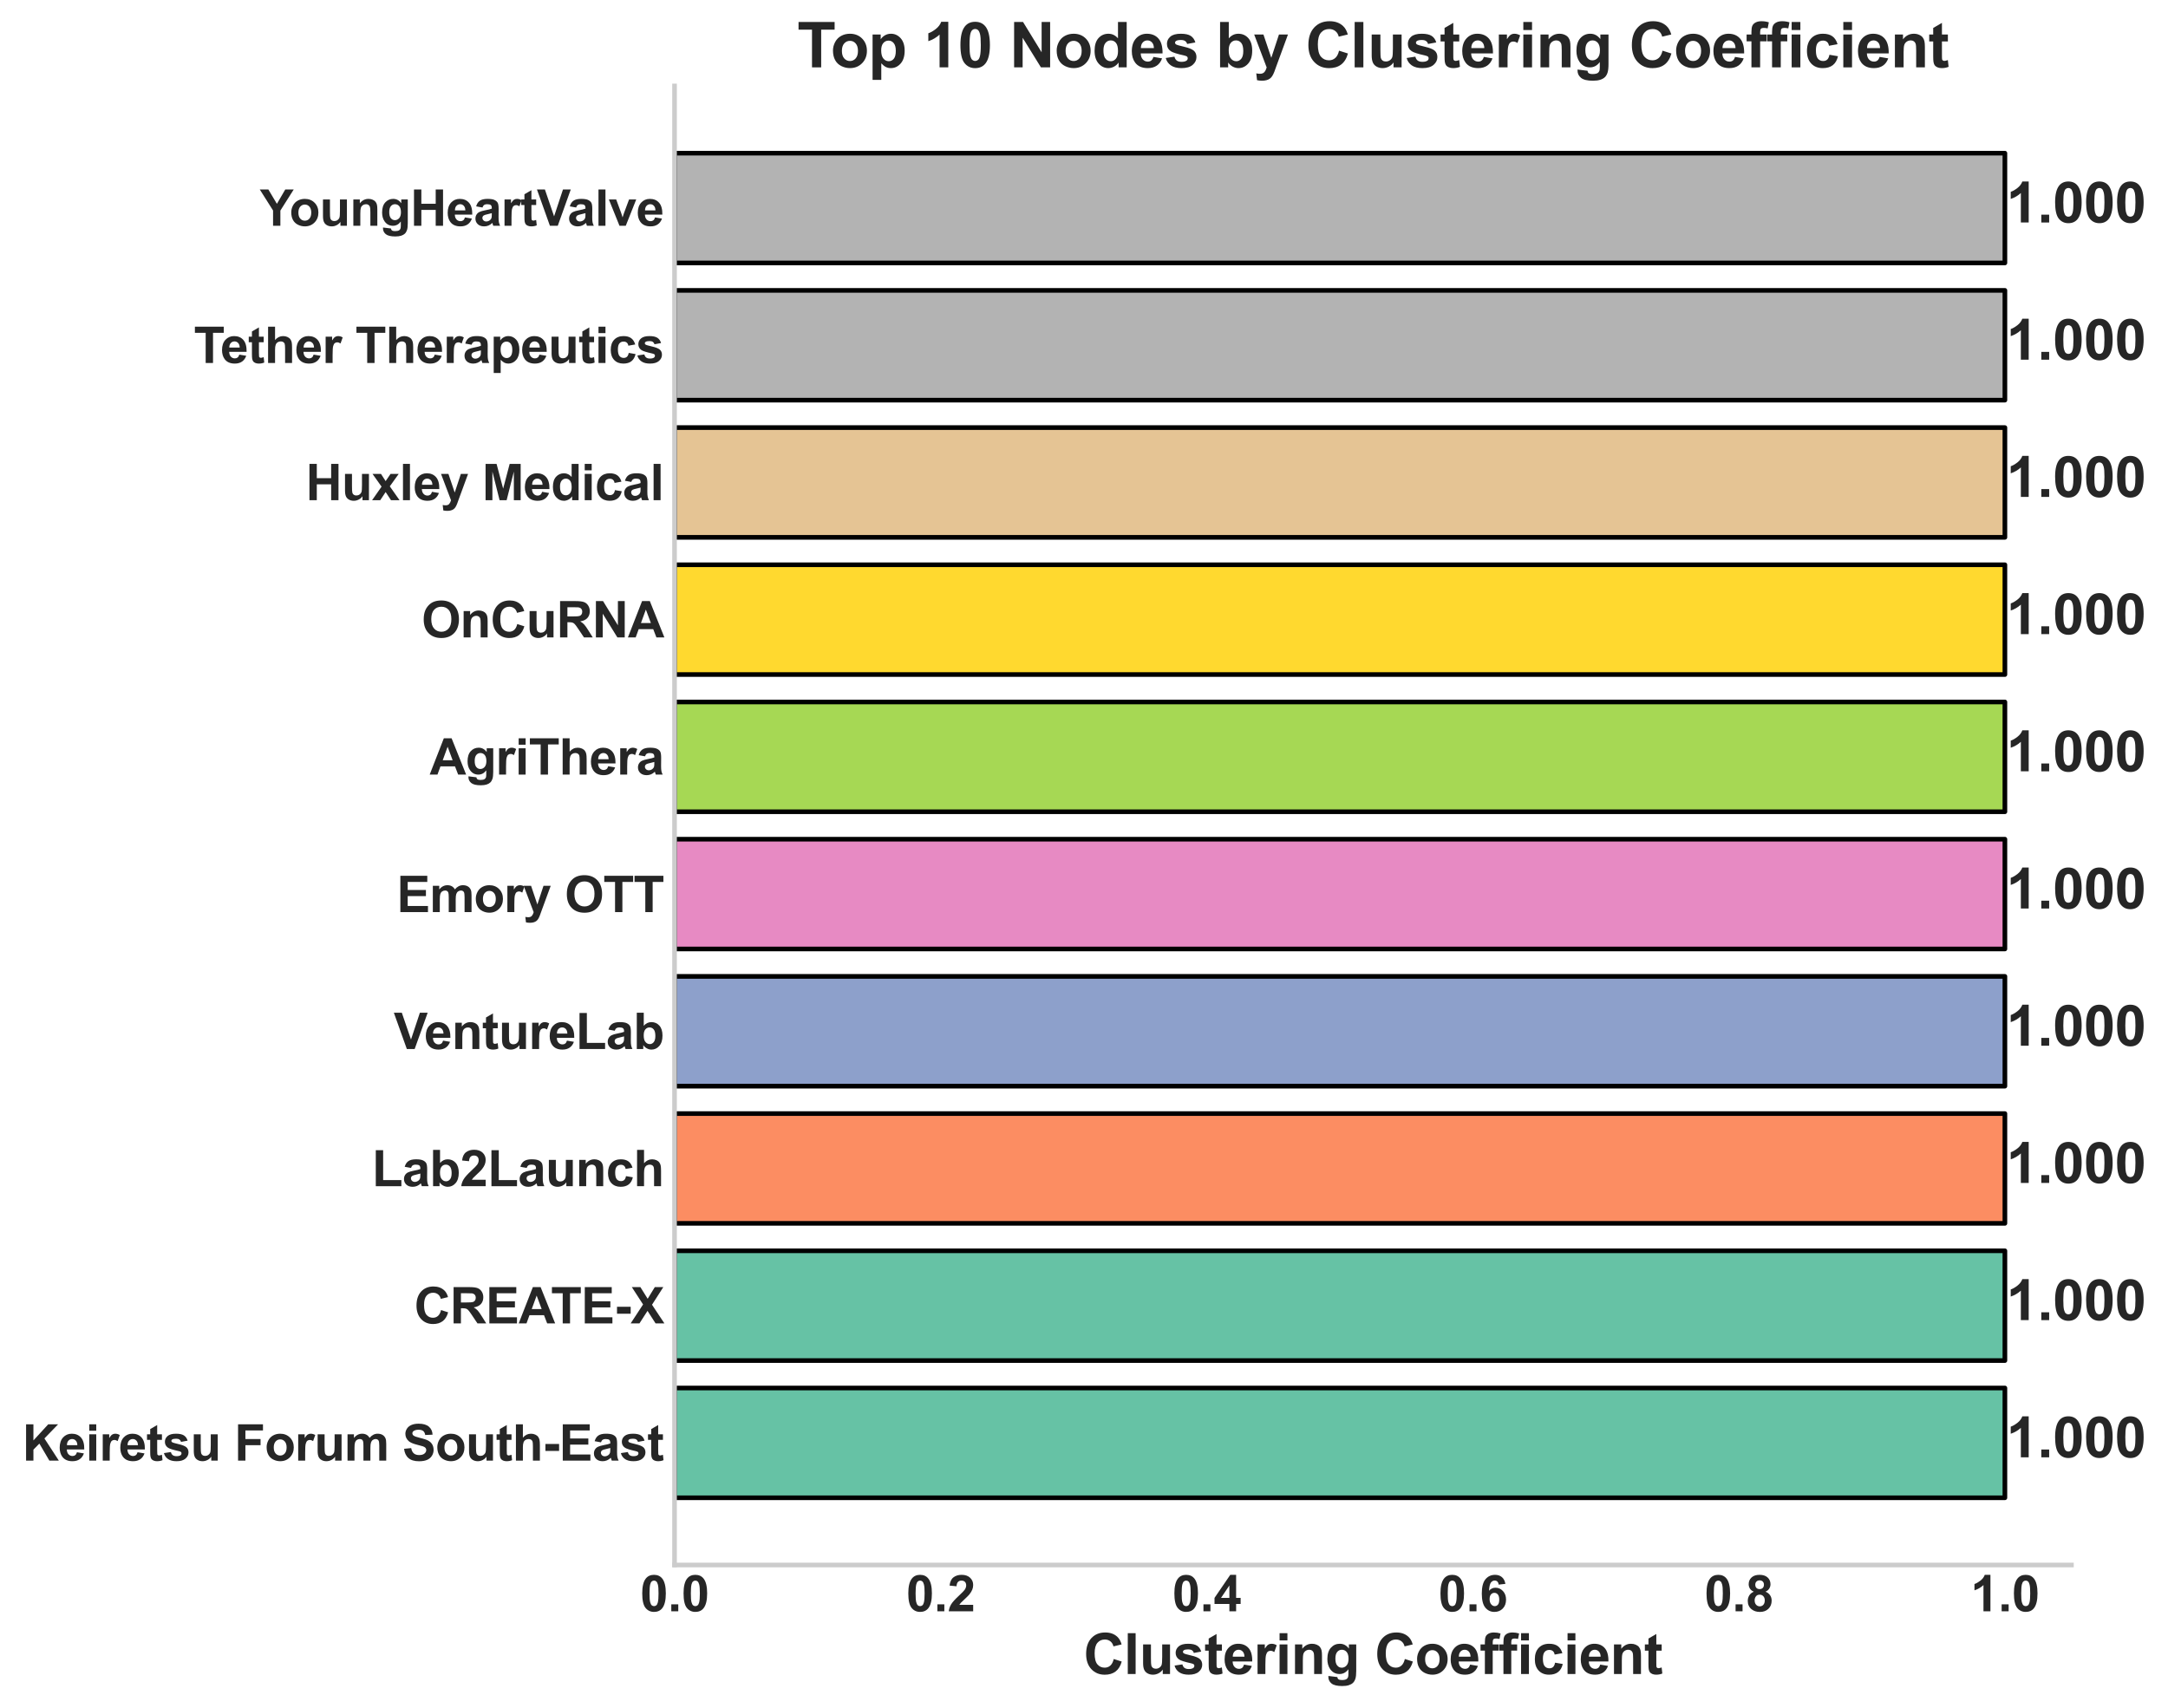 <?xml version="1.0" encoding="utf-8" standalone="no"?>
<!DOCTYPE svg PUBLIC "-//W3C//DTD SVG 1.1//EN"
  "http://www.w3.org/Graphics/SVG/1.1/DTD/svg11.dtd">
<svg xmlns:xlink="http://www.w3.org/1999/xlink" width="700.087pt" height="551.681pt" viewBox="0 0 700.087 551.681" xmlns="http://www.w3.org/2000/svg" version="1.1">
 <defs>
  <style type="text/css">*{stroke-linejoin: round; stroke-linecap: butt}</style>
 </defs>
 <g id="figure_1">
  <g id="patch_1">
   <path d="M 0 551.681 
L 700.087 551.681 
L 700.087 0 
L 0 0 
z
" style="fill: #ffffff"/>
  </g>
  <g id="axes_1">
   <g id="patch_2">
    <path d="M 217.822 505.479 
L 668.898 505.479 
L 668.898 27.759 
L 217.822 27.759 
z
" style="fill: #ffffff"/>
   </g>
   <g id="matplotlib.axis_1">
    <g id="xtick_1">
     <g id="line2d_1"/>
     <g id="text_1">
      <!-- 0.0 -->
      <g style="fill: #262626" transform="translate(206.702 520.432) scale(0.16 -0.16)">
       <defs>
        <path id="Arial-BoldMT-30" d="M 1756 4600 
Q 2422 4600 2797 4125 
Q 3244 3563 3244 2259 
Q 3244 959 2794 391 
Q 2422 -78 1756 -78 
Q 1088 -78 678 436 
Q 269 950 269 2269 
Q 269 3563 719 4131 
Q 1091 4600 1756 4600 
z
M 1756 3872 
Q 1597 3872 1472 3770 
Q 1347 3669 1278 3406 
Q 1188 3066 1188 2259 
Q 1188 1453 1269 1151 
Q 1350 850 1473 750 
Q 1597 650 1756 650 
Q 1916 650 2041 751 
Q 2166 853 2234 1116 
Q 2325 1453 2325 2259 
Q 2325 3066 2244 3367 
Q 2163 3669 2039 3770 
Q 1916 3872 1756 3872 
z
" transform="scale(0.016)"/>
        <path id="Arial-BoldMT-2e" d="M 459 0 
L 459 878 
L 1338 878 
L 1338 0 
L 459 0 
z
" transform="scale(0.016)"/>
       </defs>
       <use xlink:href="#Arial-BoldMT-30"/>
       <use xlink:href="#Arial-BoldMT-2e" transform="translate(55.615 0)"/>
       <use xlink:href="#Arial-BoldMT-30" transform="translate(83.398 0)"/>
      </g>
     </g>
    </g>
    <g id="xtick_2">
     <g id="line2d_2"/>
     <g id="text_2">
      <!-- 0.2 -->
      <g style="fill: #262626" transform="translate(292.622 520.432) scale(0.16 -0.16)">
       <defs>
        <path id="Arial-BoldMT-32" d="M 3238 816 
L 3238 0 
L 159 0 
Q 209 463 459 877 
Q 709 1291 1447 1975 
Q 2041 2528 2175 2725 
Q 2356 2997 2356 3263 
Q 2356 3556 2198 3714 
Q 2041 3872 1763 3872 
Q 1488 3872 1325 3706 
Q 1163 3541 1138 3156 
L 263 3244 
Q 341 3969 753 4284 
Q 1166 4600 1784 4600 
Q 2463 4600 2850 4234 
Q 3238 3869 3238 3325 
Q 3238 3016 3127 2736 
Q 3016 2456 2775 2150 
Q 2616 1947 2200 1565 
Q 1784 1184 1673 1059 
Q 1563 934 1494 816 
L 3238 816 
z
" transform="scale(0.016)"/>
       </defs>
       <use xlink:href="#Arial-BoldMT-30"/>
       <use xlink:href="#Arial-BoldMT-2e" transform="translate(55.615 0)"/>
       <use xlink:href="#Arial-BoldMT-32" transform="translate(83.398 0)"/>
      </g>
     </g>
    </g>
    <g id="xtick_3">
     <g id="line2d_3"/>
     <g id="text_3">
      <!-- 0.4 -->
      <g style="fill: #262626" transform="translate(378.541 520.432) scale(0.16 -0.16)">
       <defs>
        <path id="Arial-BoldMT-34" d="M 1994 0 
L 1994 922 
L 119 922 
L 119 1691 
L 2106 4600 
L 2844 4600 
L 2844 1694 
L 3413 1694 
L 3413 922 
L 2844 922 
L 2844 0 
L 1994 0 
z
M 1994 1694 
L 1994 3259 
L 941 1694 
L 1994 1694 
z
" transform="scale(0.016)"/>
       </defs>
       <use xlink:href="#Arial-BoldMT-30"/>
       <use xlink:href="#Arial-BoldMT-2e" transform="translate(55.615 0)"/>
       <use xlink:href="#Arial-BoldMT-34" transform="translate(83.398 0)"/>
      </g>
     </g>
    </g>
    <g id="xtick_4">
     <g id="line2d_4"/>
     <g id="text_4">
      <!-- 0.6 -->
      <g style="fill: #262626" transform="translate(464.46 520.432) scale(0.16 -0.16)">
       <defs>
        <path id="Arial-BoldMT-36" d="M 3247 3459 
L 2397 3366 
Q 2366 3628 2234 3753 
Q 2103 3878 1894 3878 
Q 1616 3878 1423 3628 
Q 1231 3378 1181 2588 
Q 1509 2975 1997 2975 
Q 2547 2975 2939 2556 
Q 3331 2138 3331 1475 
Q 3331 772 2918 347 
Q 2506 -78 1859 -78 
Q 1166 -78 719 461 
Q 272 1000 272 2228 
Q 272 3488 737 4044 
Q 1203 4600 1947 4600 
Q 2469 4600 2811 4308 
Q 3153 4016 3247 3459 
z
M 1256 1544 
Q 1256 1116 1453 883 
Q 1650 650 1903 650 
Q 2147 650 2309 840 
Q 2472 1031 2472 1466 
Q 2472 1913 2297 2120 
Q 2122 2328 1859 2328 
Q 1606 2328 1431 2129 
Q 1256 1931 1256 1544 
z
" transform="scale(0.016)"/>
       </defs>
       <use xlink:href="#Arial-BoldMT-30"/>
       <use xlink:href="#Arial-BoldMT-2e" transform="translate(55.615 0)"/>
       <use xlink:href="#Arial-BoldMT-36" transform="translate(83.398 0)"/>
      </g>
     </g>
    </g>
    <g id="xtick_5">
     <g id="line2d_5"/>
     <g id="text_5">
      <!-- 0.8 -->
      <g style="fill: #262626" transform="translate(550.379 520.432) scale(0.16 -0.16)">
       <defs>
        <path id="Arial-BoldMT-38" d="M 1025 2472 
Q 684 2616 529 2867 
Q 375 3119 375 3419 
Q 375 3931 733 4265 
Q 1091 4600 1750 4600 
Q 2403 4600 2764 4265 
Q 3125 3931 3125 3419 
Q 3125 3100 2959 2851 
Q 2794 2603 2494 2472 
Q 2875 2319 3073 2025 
Q 3272 1731 3272 1347 
Q 3272 713 2867 316 
Q 2463 -81 1791 -81 
Q 1166 -81 750 247 
Q 259 634 259 1309 
Q 259 1681 443 1992 
Q 628 2303 1025 2472 
z
M 1206 3356 
Q 1206 3094 1354 2947 
Q 1503 2800 1750 2800 
Q 2000 2800 2150 2948 
Q 2300 3097 2300 3359 
Q 2300 3606 2151 3754 
Q 2003 3903 1759 3903 
Q 1506 3903 1356 3753 
Q 1206 3603 1206 3356 
z
M 1125 1394 
Q 1125 1031 1311 828 
Q 1497 625 1775 625 
Q 2047 625 2225 820 
Q 2403 1016 2403 1384 
Q 2403 1706 2222 1901 
Q 2041 2097 1763 2097 
Q 1441 2097 1283 1875 
Q 1125 1653 1125 1394 
z
" transform="scale(0.016)"/>
       </defs>
       <use xlink:href="#Arial-BoldMT-30"/>
       <use xlink:href="#Arial-BoldMT-2e" transform="translate(55.615 0)"/>
       <use xlink:href="#Arial-BoldMT-38" transform="translate(83.398 0)"/>
      </g>
     </g>
    </g>
    <g id="xtick_6">
     <g id="line2d_6"/>
     <g id="text_6">
      <!-- 1.0 -->
      <g style="fill: #262626" transform="translate(636.298 520.432) scale(0.16 -0.16)">
       <defs>
        <path id="Arial-BoldMT-31" d="M 2519 0 
L 1641 0 
L 1641 3309 
Q 1159 2859 506 2644 
L 506 3441 
Q 850 3553 1253 3867 
Q 1656 4181 1806 4600 
L 2519 4600 
L 2519 0 
z
" transform="scale(0.016)"/>
       </defs>
       <use xlink:href="#Arial-BoldMT-31"/>
       <use xlink:href="#Arial-BoldMT-2e" transform="translate(55.615 0)"/>
       <use xlink:href="#Arial-BoldMT-30" transform="translate(83.398 0)"/>
      </g>
     </g>
    </g>
    <g id="text_7">
     <!-- Clustering Coefficient -->
     <g style="fill: #262626" transform="translate(349.86 540.693) scale(0.18 -0.18)">
      <defs>
       <path id="Arial-BoldMT-43" d="M 3397 1684 
L 4294 1400 
Q 4088 650 3608 286 
Q 3128 -78 2391 -78 
Q 1478 -78 890 545 
Q 303 1169 303 2250 
Q 303 3394 893 4026 
Q 1484 4659 2447 4659 
Q 3288 4659 3813 4163 
Q 4125 3869 4281 3319 
L 3366 3100 
Q 3284 3456 3026 3662 
Q 2769 3869 2400 3869 
Q 1891 3869 1573 3503 
Q 1256 3138 1256 2319 
Q 1256 1450 1568 1081 
Q 1881 713 2381 713 
Q 2750 713 3015 947 
Q 3281 1181 3397 1684 
z
" transform="scale(0.016)"/>
       <path id="Arial-BoldMT-6c" d="M 459 0 
L 459 4581 
L 1338 4581 
L 1338 0 
L 459 0 
z
" transform="scale(0.016)"/>
       <path id="Arial-BoldMT-75" d="M 2644 0 
L 2644 497 
Q 2463 231 2167 78 
Q 1872 -75 1544 -75 
Q 1209 -75 943 72 
Q 678 219 559 484 
Q 441 750 441 1219 
L 441 3319 
L 1319 3319 
L 1319 1794 
Q 1319 1094 1367 936 
Q 1416 778 1544 686 
Q 1672 594 1869 594 
Q 2094 594 2272 717 
Q 2450 841 2515 1023 
Q 2581 1206 2581 1919 
L 2581 3319 
L 3459 3319 
L 3459 0 
L 2644 0 
z
" transform="scale(0.016)"/>
       <path id="Arial-BoldMT-73" d="M 150 947 
L 1031 1081 
Q 1088 825 1259 692 
Q 1431 559 1741 559 
Q 2081 559 2253 684 
Q 2369 772 2369 919 
Q 2369 1019 2306 1084 
Q 2241 1147 2013 1200 
Q 950 1434 666 1628 
Q 272 1897 272 2375 
Q 272 2806 612 3100 
Q 953 3394 1669 3394 
Q 2350 3394 2681 3172 
Q 3013 2950 3138 2516 
L 2309 2363 
Q 2256 2556 2107 2659 
Q 1959 2763 1684 2763 
Q 1338 2763 1188 2666 
Q 1088 2597 1088 2488 
Q 1088 2394 1175 2328 
Q 1294 2241 1995 2081 
Q 2697 1922 2975 1691 
Q 3250 1456 3250 1038 
Q 3250 581 2869 253 
Q 2488 -75 1741 -75 
Q 1063 -75 667 200 
Q 272 475 150 947 
z
" transform="scale(0.016)"/>
       <path id="Arial-BoldMT-74" d="M 1981 3319 
L 1981 2619 
L 1381 2619 
L 1381 1281 
Q 1381 875 1398 808 
Q 1416 741 1477 697 
Q 1538 653 1625 653 
Q 1747 653 1978 738 
L 2053 56 
Q 1747 -75 1359 -75 
Q 1122 -75 931 4 
Q 741 84 652 211 
Q 563 338 528 553 
Q 500 706 500 1172 
L 500 2619 
L 97 2619 
L 97 3319 
L 500 3319 
L 500 3978 
L 1381 4491 
L 1381 3319 
L 1981 3319 
z
" transform="scale(0.016)"/>
       <path id="Arial-BoldMT-65" d="M 2381 1056 
L 3256 909 
Q 3088 428 2723 176 
Q 2359 -75 1813 -75 
Q 947 -75 531 491 
Q 203 944 203 1634 
Q 203 2459 634 2926 
Q 1066 3394 1725 3394 
Q 2466 3394 2894 2905 
Q 3322 2416 3303 1406 
L 1103 1406 
Q 1113 1016 1316 798 
Q 1519 581 1822 581 
Q 2028 581 2168 693 
Q 2309 806 2381 1056 
z
M 2431 1944 
Q 2422 2325 2234 2523 
Q 2047 2722 1778 2722 
Q 1491 2722 1303 2513 
Q 1116 2303 1119 1944 
L 2431 1944 
z
" transform="scale(0.016)"/>
       <path id="Arial-BoldMT-72" d="M 1300 0 
L 422 0 
L 422 3319 
L 1238 3319 
L 1238 2847 
Q 1447 3181 1614 3287 
Q 1781 3394 1994 3394 
Q 2294 3394 2572 3228 
L 2300 2463 
Q 2078 2606 1888 2606 
Q 1703 2606 1575 2504 
Q 1447 2403 1373 2137 
Q 1300 1872 1300 1025 
L 1300 0 
z
" transform="scale(0.016)"/>
       <path id="Arial-BoldMT-69" d="M 459 3769 
L 459 4581 
L 1338 4581 
L 1338 3769 
L 459 3769 
z
M 459 0 
L 459 3319 
L 1338 3319 
L 1338 0 
L 459 0 
z
" transform="scale(0.016)"/>
       <path id="Arial-BoldMT-6e" d="M 3478 0 
L 2600 0 
L 2600 1694 
Q 2600 2231 2544 2389 
Q 2488 2547 2361 2634 
Q 2234 2722 2056 2722 
Q 1828 2722 1647 2597 
Q 1466 2472 1398 2265 
Q 1331 2059 1331 1503 
L 1331 0 
L 453 0 
L 453 3319 
L 1269 3319 
L 1269 2831 
Q 1703 3394 2363 3394 
Q 2653 3394 2893 3289 
Q 3134 3184 3257 3021 
Q 3381 2859 3429 2653 
Q 3478 2447 3478 2063 
L 3478 0 
z
" transform="scale(0.016)"/>
       <path id="Arial-BoldMT-67" d="M 378 -219 
L 1381 -341 
Q 1406 -516 1497 -581 
Q 1622 -675 1891 -675 
Q 2234 -675 2406 -572 
Q 2522 -503 2581 -350 
Q 2622 -241 2622 53 
L 2622 538 
Q 2228 0 1628 0 
Q 959 0 569 566 
Q 263 1013 263 1678 
Q 263 2513 664 2953 
Q 1066 3394 1663 3394 
Q 2278 3394 2678 2853 
L 2678 3319 
L 3500 3319 
L 3500 341 
Q 3500 -247 3403 -537 
Q 3306 -828 3131 -993 
Q 2956 -1159 2664 -1253 
Q 2372 -1347 1925 -1347 
Q 1081 -1347 728 -1058 
Q 375 -769 375 -325 
Q 375 -281 378 -219 
z
M 1163 1728 
Q 1163 1200 1367 954 
Q 1572 709 1872 709 
Q 2194 709 2416 961 
Q 2638 1213 2638 1706 
Q 2638 2222 2425 2472 
Q 2213 2722 1888 2722 
Q 1572 2722 1367 2476 
Q 1163 2231 1163 1728 
z
" transform="scale(0.016)"/>
       <path id="Arial-BoldMT-20" transform="scale(0.016)"/>
       <path id="Arial-BoldMT-6f" d="M 256 1706 
Q 256 2144 472 2553 
Q 688 2963 1083 3178 
Q 1478 3394 1966 3394 
Q 2719 3394 3200 2905 
Q 3681 2416 3681 1669 
Q 3681 916 3195 420 
Q 2709 -75 1972 -75 
Q 1516 -75 1102 131 
Q 688 338 472 736 
Q 256 1134 256 1706 
z
M 1156 1659 
Q 1156 1166 1390 903 
Q 1625 641 1969 641 
Q 2313 641 2545 903 
Q 2778 1166 2778 1666 
Q 2778 2153 2545 2415 
Q 2313 2678 1969 2678 
Q 1625 2678 1390 2415 
Q 1156 2153 1156 1659 
z
" transform="scale(0.016)"/>
       <path id="Arial-BoldMT-66" d="M 75 3319 
L 563 3319 
L 563 3569 
Q 563 3988 652 4194 
Q 741 4400 980 4529 
Q 1219 4659 1584 4659 
Q 1959 4659 2319 4547 
L 2200 3934 
Q 1991 3984 1797 3984 
Q 1606 3984 1523 3895 
Q 1441 3806 1441 3553 
L 1441 3319 
L 2097 3319 
L 2097 2628 
L 1441 2628 
L 1441 0 
L 563 0 
L 563 2628 
L 75 2628 
L 75 3319 
z
" transform="scale(0.016)"/>
       <path id="Arial-BoldMT-63" d="M 3353 2338 
L 2488 2181 
Q 2444 2441 2289 2572 
Q 2134 2703 1888 2703 
Q 1559 2703 1364 2476 
Q 1169 2250 1169 1719 
Q 1169 1128 1367 884 
Q 1566 641 1900 641 
Q 2150 641 2309 783 
Q 2469 925 2534 1272 
L 3397 1125 
Q 3263 531 2881 228 
Q 2500 -75 1859 -75 
Q 1131 -75 698 384 
Q 266 844 266 1656 
Q 266 2478 700 2936 
Q 1134 3394 1875 3394 
Q 2481 3394 2839 3133 
Q 3197 2872 3353 2338 
z
" transform="scale(0.016)"/>
      </defs>
      <use xlink:href="#Arial-BoldMT-43"/>
      <use xlink:href="#Arial-BoldMT-6c" transform="translate(72.217 0)"/>
      <use xlink:href="#Arial-BoldMT-75" transform="translate(100 0)"/>
      <use xlink:href="#Arial-BoldMT-73" transform="translate(161.084 0)"/>
      <use xlink:href="#Arial-BoldMT-74" transform="translate(216.699 0)"/>
      <use xlink:href="#Arial-BoldMT-65" transform="translate(250 0)"/>
      <use xlink:href="#Arial-BoldMT-72" transform="translate(305.615 0)"/>
      <use xlink:href="#Arial-BoldMT-69" transform="translate(344.531 0)"/>
      <use xlink:href="#Arial-BoldMT-6e" transform="translate(372.314 0)"/>
      <use xlink:href="#Arial-BoldMT-67" transform="translate(433.398 0)"/>
      <use xlink:href="#Arial-BoldMT-20" transform="translate(494.482 0)"/>
      <use xlink:href="#Arial-BoldMT-43" transform="translate(522.266 0)"/>
      <use xlink:href="#Arial-BoldMT-6f" transform="translate(594.482 0)"/>
      <use xlink:href="#Arial-BoldMT-65" transform="translate(655.566 0)"/>
      <use xlink:href="#Arial-BoldMT-66" transform="translate(711.182 0)"/>
      <use xlink:href="#Arial-BoldMT-66" transform="translate(744.482 0)"/>
      <use xlink:href="#Arial-BoldMT-69" transform="translate(777.783 0)"/>
      <use xlink:href="#Arial-BoldMT-63" transform="translate(805.566 0)"/>
      <use xlink:href="#Arial-BoldMT-69" transform="translate(861.182 0)"/>
      <use xlink:href="#Arial-BoldMT-65" transform="translate(888.965 0)"/>
      <use xlink:href="#Arial-BoldMT-6e" transform="translate(944.58 0)"/>
      <use xlink:href="#Arial-BoldMT-74" transform="translate(1005.664 0)"/>
     </g>
    </g>
   </g>
   <g id="matplotlib.axis_2">
    <g id="ytick_1">
     <g id="line2d_7"/>
     <g id="text_8">
      <!-- Keiretsu Forum South-East -->
      <g style="fill: #262626" transform="translate(7.2 471.765) scale(0.16 -0.16)">
       <defs>
        <path id="Arial-BoldMT-4b" d="M 478 0 
L 478 4581 
L 1403 4581 
L 1403 2547 
L 3272 4581 
L 4516 4581 
L 2791 2797 
L 4609 0 
L 3413 0 
L 2153 2150 
L 1403 1384 
L 1403 0 
L 478 0 
z
" transform="scale(0.016)"/>
        <path id="Arial-BoldMT-46" d="M 472 0 
L 472 4581 
L 3613 4581 
L 3613 3806 
L 1397 3806 
L 1397 2722 
L 3309 2722 
L 3309 1947 
L 1397 1947 
L 1397 0 
L 472 0 
z
" transform="scale(0.016)"/>
        <path id="Arial-BoldMT-6d" d="M 394 3319 
L 1203 3319 
L 1203 2866 
Q 1638 3394 2238 3394 
Q 2556 3394 2790 3262 
Q 3025 3131 3175 2866 
Q 3394 3131 3647 3262 
Q 3900 3394 4188 3394 
Q 4553 3394 4806 3245 
Q 5059 3097 5184 2809 
Q 5275 2597 5275 2122 
L 5275 0 
L 4397 0 
L 4397 1897 
Q 4397 2391 4306 2534 
Q 4184 2722 3931 2722 
Q 3747 2722 3584 2609 
Q 3422 2497 3350 2280 
Q 3278 2063 3278 1594 
L 3278 0 
L 2400 0 
L 2400 1819 
Q 2400 2303 2353 2443 
Q 2306 2584 2207 2653 
Q 2109 2722 1941 2722 
Q 1738 2722 1575 2612 
Q 1413 2503 1342 2297 
Q 1272 2091 1272 1613 
L 1272 0 
L 394 0 
L 394 3319 
z
" transform="scale(0.016)"/>
        <path id="Arial-BoldMT-53" d="M 231 1491 
L 1131 1578 
Q 1213 1125 1461 912 
Q 1709 700 2131 700 
Q 2578 700 2804 889 
Q 3031 1078 3031 1331 
Q 3031 1494 2936 1608 
Q 2841 1722 2603 1806 
Q 2441 1863 1863 2006 
Q 1119 2191 819 2459 
Q 397 2838 397 3381 
Q 397 3731 595 4036 
Q 794 4341 1167 4500 
Q 1541 4659 2069 4659 
Q 2931 4659 3367 4281 
Q 3803 3903 3825 3272 
L 2900 3231 
Q 2841 3584 2645 3739 
Q 2450 3894 2059 3894 
Q 1656 3894 1428 3728 
Q 1281 3622 1281 3444 
Q 1281 3281 1419 3166 
Q 1594 3019 2269 2859 
Q 2944 2700 3267 2529 
Q 3591 2359 3773 2064 
Q 3956 1769 3956 1334 
Q 3956 941 3737 597 
Q 3519 253 3119 86 
Q 2719 -81 2122 -81 
Q 1253 -81 787 320 
Q 322 722 231 1491 
z
" transform="scale(0.016)"/>
        <path id="Arial-BoldMT-68" d="M 1334 4581 
L 1334 2897 
Q 1759 3394 2350 3394 
Q 2653 3394 2897 3281 
Q 3141 3169 3264 2994 
Q 3388 2819 3433 2606 
Q 3478 2394 3478 1947 
L 3478 0 
L 2600 0 
L 2600 1753 
Q 2600 2275 2550 2415 
Q 2500 2556 2373 2639 
Q 2247 2722 2056 2722 
Q 1838 2722 1666 2615 
Q 1494 2509 1414 2295 
Q 1334 2081 1334 1663 
L 1334 0 
L 456 0 
L 456 4581 
L 1334 4581 
z
" transform="scale(0.016)"/>
        <path id="Arial-BoldMT-2d" d="M 359 1222 
L 359 2100 
L 2084 2100 
L 2084 1222 
L 359 1222 
z
" transform="scale(0.016)"/>
        <path id="Arial-BoldMT-45" d="M 466 0 
L 466 4581 
L 3863 4581 
L 3863 3806 
L 1391 3806 
L 1391 2791 
L 3691 2791 
L 3691 2019 
L 1391 2019 
L 1391 772 
L 3950 772 
L 3950 0 
L 466 0 
z
" transform="scale(0.016)"/>
        <path id="Arial-BoldMT-61" d="M 1116 2306 
L 319 2450 
Q 453 2931 781 3162 
Q 1109 3394 1756 3394 
Q 2344 3394 2631 3255 
Q 2919 3116 3036 2902 
Q 3153 2688 3153 2116 
L 3144 1091 
Q 3144 653 3186 445 
Q 3228 238 3344 0 
L 2475 0 
Q 2441 88 2391 259 
Q 2369 338 2359 363 
Q 2134 144 1878 34 
Q 1622 -75 1331 -75 
Q 819 -75 523 203 
Q 228 481 228 906 
Q 228 1188 362 1408 
Q 497 1628 739 1745 
Q 981 1863 1438 1950 
Q 2053 2066 2291 2166 
L 2291 2253 
Q 2291 2506 2166 2614 
Q 2041 2722 1694 2722 
Q 1459 2722 1328 2630 
Q 1197 2538 1116 2306 
z
M 2291 1594 
Q 2122 1538 1756 1459 
Q 1391 1381 1278 1306 
Q 1106 1184 1106 997 
Q 1106 813 1243 678 
Q 1381 544 1594 544 
Q 1831 544 2047 700 
Q 2206 819 2256 991 
Q 2291 1103 2291 1419 
L 2291 1594 
z
" transform="scale(0.016)"/>
       </defs>
       <use xlink:href="#Arial-BoldMT-4b"/>
       <use xlink:href="#Arial-BoldMT-65" transform="translate(72.217 0)"/>
       <use xlink:href="#Arial-BoldMT-69" transform="translate(127.832 0)"/>
       <use xlink:href="#Arial-BoldMT-72" transform="translate(155.615 0)"/>
       <use xlink:href="#Arial-BoldMT-65" transform="translate(194.531 0)"/>
       <use xlink:href="#Arial-BoldMT-74" transform="translate(250.146 0)"/>
       <use xlink:href="#Arial-BoldMT-73" transform="translate(283.447 0)"/>
       <use xlink:href="#Arial-BoldMT-75" transform="translate(339.062 0)"/>
       <use xlink:href="#Arial-BoldMT-20" transform="translate(400.146 0)"/>
       <use xlink:href="#Arial-BoldMT-46" transform="translate(427.93 0)"/>
       <use xlink:href="#Arial-BoldMT-6f" transform="translate(489.014 0)"/>
       <use xlink:href="#Arial-BoldMT-72" transform="translate(550.098 0)"/>
       <use xlink:href="#Arial-BoldMT-75" transform="translate(589.014 0)"/>
       <use xlink:href="#Arial-BoldMT-6d" transform="translate(650.098 0)"/>
       <use xlink:href="#Arial-BoldMT-20" transform="translate(739.014 0)"/>
       <use xlink:href="#Arial-BoldMT-53" transform="translate(766.797 0)"/>
       <use xlink:href="#Arial-BoldMT-6f" transform="translate(833.496 0)"/>
       <use xlink:href="#Arial-BoldMT-75" transform="translate(894.58 0)"/>
       <use xlink:href="#Arial-BoldMT-74" transform="translate(955.664 0)"/>
       <use xlink:href="#Arial-BoldMT-68" transform="translate(988.965 0)"/>
       <use xlink:href="#Arial-BoldMT-2d" transform="translate(1050.049 0)"/>
       <use xlink:href="#Arial-BoldMT-45" transform="translate(1083.35 0)"/>
       <use xlink:href="#Arial-BoldMT-61" transform="translate(1150.049 0)"/>
       <use xlink:href="#Arial-BoldMT-73" transform="translate(1205.664 0)"/>
       <use xlink:href="#Arial-BoldMT-74" transform="translate(1261.279 0)"/>
      </g>
     </g>
    </g>
    <g id="ytick_2">
     <g id="line2d_8"/>
     <g id="text_9">
      <!-- CREATE-X -->
      <g style="fill: #262626" transform="translate(133.72 427.45) scale(0.16 -0.16)">
       <defs>
        <path id="Arial-BoldMT-52" d="M 469 0 
L 469 4581 
L 2416 4581 
Q 3150 4581 3483 4457 
Q 3816 4334 4016 4018 
Q 4216 3703 4216 3297 
Q 4216 2781 3912 2445 
Q 3609 2109 3006 2022 
Q 3306 1847 3501 1637 
Q 3697 1428 4028 894 
L 4588 0 
L 3481 0 
L 2813 997 
Q 2456 1531 2325 1670 
Q 2194 1809 2047 1861 
Q 1900 1913 1581 1913 
L 1394 1913 
L 1394 0 
L 469 0 
z
M 1394 2644 
L 2078 2644 
Q 2744 2644 2909 2700 
Q 3075 2756 3169 2893 
Q 3263 3031 3263 3238 
Q 3263 3469 3139 3611 
Q 3016 3753 2791 3791 
Q 2678 3806 2116 3806 
L 1394 3806 
L 1394 2644 
z
" transform="scale(0.016)"/>
        <path id="Arial-BoldMT-41" d="M 4597 0 
L 3591 0 
L 3191 1041 
L 1359 1041 
L 981 0 
L 0 0 
L 1784 4581 
L 2763 4581 
L 4597 0 
z
M 2894 1813 
L 2263 3513 
L 1644 1813 
L 2894 1813 
z
" transform="scale(0.016)"/>
        <path id="Arial-BoldMT-54" d="M 1497 0 
L 1497 3806 
L 138 3806 
L 138 4581 
L 3778 4581 
L 3778 3806 
L 2422 3806 
L 2422 0 
L 1497 0 
z
" transform="scale(0.016)"/>
        <path id="Arial-BoldMT-58" d="M 0 0 
L 1566 2391 
L 147 4581 
L 1228 4581 
L 2147 3109 
L 3047 4581 
L 4119 4581 
L 2694 2356 
L 4259 0 
L 3144 0 
L 2128 1584 
L 1109 0 
L 0 0 
z
" transform="scale(0.016)"/>
       </defs>
       <use xlink:href="#Arial-BoldMT-43"/>
       <use xlink:href="#Arial-BoldMT-52" transform="translate(72.217 0)"/>
       <use xlink:href="#Arial-BoldMT-45" transform="translate(144.434 0)"/>
       <use xlink:href="#Arial-BoldMT-41" transform="translate(211.133 0)"/>
       <use xlink:href="#Arial-BoldMT-54" transform="translate(275.975 0)"/>
       <use xlink:href="#Arial-BoldMT-45" transform="translate(337.059 0)"/>
       <use xlink:href="#Arial-BoldMT-2d" transform="translate(403.758 0)"/>
       <use xlink:href="#Arial-BoldMT-58" transform="translate(437.059 0)"/>
      </g>
     </g>
    </g>
    <g id="ytick_3">
     <g id="line2d_9"/>
     <g id="text_10">
      <!-- Lab2Launch -->
      <g style="fill: #262626" transform="translate(120.097 383.134) scale(0.16 -0.16)">
       <defs>
        <path id="Arial-BoldMT-4c" d="M 491 0 
L 491 4544 
L 1416 4544 
L 1416 772 
L 3716 772 
L 3716 0 
L 491 0 
z
" transform="scale(0.016)"/>
        <path id="Arial-BoldMT-62" d="M 422 0 
L 422 4581 
L 1300 4581 
L 1300 2931 
Q 1706 3394 2263 3394 
Q 2869 3394 3266 2955 
Q 3663 2516 3663 1694 
Q 3663 844 3258 384 
Q 2853 -75 2275 -75 
Q 1991 -75 1714 67 
Q 1438 209 1238 488 
L 1238 0 
L 422 0 
z
M 1294 1731 
Q 1294 1216 1456 969 
Q 1684 619 2063 619 
Q 2353 619 2558 867 
Q 2763 1116 2763 1650 
Q 2763 2219 2556 2470 
Q 2350 2722 2028 2722 
Q 1713 2722 1503 2476 
Q 1294 2231 1294 1731 
z
" transform="scale(0.016)"/>
       </defs>
       <use xlink:href="#Arial-BoldMT-4c"/>
       <use xlink:href="#Arial-BoldMT-61" transform="translate(61.084 0)"/>
       <use xlink:href="#Arial-BoldMT-62" transform="translate(116.699 0)"/>
       <use xlink:href="#Arial-BoldMT-32" transform="translate(177.783 0)"/>
       <use xlink:href="#Arial-BoldMT-4c" transform="translate(233.398 0)"/>
       <use xlink:href="#Arial-BoldMT-61" transform="translate(294.482 0)"/>
       <use xlink:href="#Arial-BoldMT-75" transform="translate(350.098 0)"/>
       <use xlink:href="#Arial-BoldMT-6e" transform="translate(411.182 0)"/>
       <use xlink:href="#Arial-BoldMT-63" transform="translate(472.266 0)"/>
       <use xlink:href="#Arial-BoldMT-68" transform="translate(527.881 0)"/>
      </g>
     </g>
    </g>
    <g id="ytick_4">
     <g id="line2d_10"/>
     <g id="text_11">
      <!-- VentureLab -->
      <g style="fill: #262626" transform="translate(127.192 338.819) scale(0.16 -0.16)">
       <defs>
        <path id="Arial-BoldMT-56" d="M 1634 0 
L -3 4581 
L 1000 4581 
L 2159 1191 
L 3281 4581 
L 4263 4581 
L 2622 0 
L 1634 0 
z
" transform="scale(0.016)"/>
       </defs>
       <use xlink:href="#Arial-BoldMT-56"/>
       <use xlink:href="#Arial-BoldMT-65" transform="translate(61.199 0)"/>
       <use xlink:href="#Arial-BoldMT-6e" transform="translate(116.814 0)"/>
       <use xlink:href="#Arial-BoldMT-74" transform="translate(177.898 0)"/>
       <use xlink:href="#Arial-BoldMT-75" transform="translate(211.199 0)"/>
       <use xlink:href="#Arial-BoldMT-72" transform="translate(272.283 0)"/>
       <use xlink:href="#Arial-BoldMT-65" transform="translate(311.199 0)"/>
       <use xlink:href="#Arial-BoldMT-4c" transform="translate(366.814 0)"/>
       <use xlink:href="#Arial-BoldMT-61" transform="translate(427.898 0)"/>
       <use xlink:href="#Arial-BoldMT-62" transform="translate(483.514 0)"/>
      </g>
     </g>
    </g>
    <g id="ytick_5">
     <g id="line2d_11"/>
     <g id="text_12">
      <!-- Emory OTT -->
      <g style="fill: #262626" transform="translate(128.09 294.601) scale(0.16 -0.16)">
       <defs>
        <path id="Arial-BoldMT-79" d="M 44 3319 
L 978 3319 
L 1772 963 
L 2547 3319 
L 3456 3319 
L 2284 125 
L 2075 -453 
Q 1959 -744 1854 -897 
Q 1750 -1050 1614 -1145 
Q 1478 -1241 1279 -1294 
Q 1081 -1347 831 -1347 
Q 578 -1347 334 -1294 
L 256 -606 
Q 463 -647 628 -647 
Q 934 -647 1081 -467 
Q 1228 -288 1306 -9 
L 44 3319 
z
" transform="scale(0.016)"/>
        <path id="Arial-BoldMT-4f" d="M 278 2263 
Q 278 2963 488 3438 
Q 644 3788 914 4066 
Q 1184 4344 1506 4478 
Q 1934 4659 2494 4659 
Q 3506 4659 4114 4031 
Q 4722 3403 4722 2284 
Q 4722 1175 4119 548 
Q 3516 -78 2506 -78 
Q 1484 -78 881 545 
Q 278 1169 278 2263 
z
M 1231 2294 
Q 1231 1516 1590 1114 
Q 1950 713 2503 713 
Q 3056 713 3411 1111 
Q 3766 1509 3766 2306 
Q 3766 3094 3420 3481 
Q 3075 3869 2503 3869 
Q 1931 3869 1581 3476 
Q 1231 3084 1231 2294 
z
" transform="scale(0.016)"/>
       </defs>
       <use xlink:href="#Arial-BoldMT-45"/>
       <use xlink:href="#Arial-BoldMT-6d" transform="translate(66.699 0)"/>
       <use xlink:href="#Arial-BoldMT-6f" transform="translate(155.615 0)"/>
       <use xlink:href="#Arial-BoldMT-72" transform="translate(216.699 0)"/>
       <use xlink:href="#Arial-BoldMT-79" transform="translate(255.615 0)"/>
       <use xlink:href="#Arial-BoldMT-20" transform="translate(311.23 0)"/>
       <use xlink:href="#Arial-BoldMT-4f" transform="translate(339.014 0)"/>
       <use xlink:href="#Arial-BoldMT-54" transform="translate(416.797 0)"/>
       <use xlink:href="#Arial-BoldMT-54" transform="translate(477.881 0)"/>
      </g>
     </g>
    </g>
    <g id="ytick_6">
     <g id="line2d_12"/>
     <g id="text_13">
      <!-- AgriThera -->
      <g style="fill: #262626" transform="translate(138.755 250.188) scale(0.16 -0.16)">
       <use xlink:href="#Arial-BoldMT-41"/>
       <use xlink:href="#Arial-BoldMT-67" transform="translate(72.217 0)"/>
       <use xlink:href="#Arial-BoldMT-72" transform="translate(133.301 0)"/>
       <use xlink:href="#Arial-BoldMT-69" transform="translate(172.217 0)"/>
       <use xlink:href="#Arial-BoldMT-54" transform="translate(200 0)"/>
       <use xlink:href="#Arial-BoldMT-68" transform="translate(261.084 0)"/>
       <use xlink:href="#Arial-BoldMT-65" transform="translate(322.168 0)"/>
       <use xlink:href="#Arial-BoldMT-72" transform="translate(377.783 0)"/>
       <use xlink:href="#Arial-BoldMT-61" transform="translate(416.699 0)"/>
      </g>
     </g>
    </g>
    <g id="ytick_7">
     <g id="line2d_13"/>
     <g id="text_14">
      <!-- OnCuRNA -->
      <g style="fill: #262626" transform="translate(136.113 205.873) scale(0.16 -0.16)">
       <defs>
        <path id="Arial-BoldMT-4e" d="M 475 0 
L 475 4581 
L 1375 4581 
L 3250 1522 
L 3250 4581 
L 4109 4581 
L 4109 0 
L 3181 0 
L 1334 2988 
L 1334 0 
L 475 0 
z
" transform="scale(0.016)"/>
       </defs>
       <use xlink:href="#Arial-BoldMT-4f"/>
       <use xlink:href="#Arial-BoldMT-6e" transform="translate(77.783 0)"/>
       <use xlink:href="#Arial-BoldMT-43" transform="translate(138.867 0)"/>
       <use xlink:href="#Arial-BoldMT-75" transform="translate(211.084 0)"/>
       <use xlink:href="#Arial-BoldMT-52" transform="translate(272.168 0)"/>
       <use xlink:href="#Arial-BoldMT-4e" transform="translate(344.385 0)"/>
       <use xlink:href="#Arial-BoldMT-41" transform="translate(416.602 0)"/>
      </g>
     </g>
    </g>
    <g id="ytick_8">
     <g id="line2d_14"/>
     <g id="text_15">
      <!-- Huxley Medical -->
      <g style="fill: #262626" transform="translate(98.73 161.557) scale(0.16 -0.16)">
       <defs>
        <path id="Arial-BoldMT-48" d="M 469 0 
L 469 4581 
L 1394 4581 
L 1394 2778 
L 3206 2778 
L 3206 4581 
L 4131 4581 
L 4131 0 
L 3206 0 
L 3206 2003 
L 1394 2003 
L 1394 0 
L 469 0 
z
" transform="scale(0.016)"/>
        <path id="Arial-BoldMT-78" d="M 38 0 
L 1234 1709 
L 88 3319 
L 1159 3319 
L 1747 2406 
L 2366 3319 
L 3397 3319 
L 2272 1747 
L 3500 0 
L 2422 0 
L 1747 1028 
L 1066 0 
L 38 0 
z
" transform="scale(0.016)"/>
        <path id="Arial-BoldMT-4d" d="M 453 0 
L 453 4581 
L 1838 4581 
L 2669 1456 
L 3491 4581 
L 4878 4581 
L 4878 0 
L 4019 0 
L 4019 3606 
L 3109 0 
L 2219 0 
L 1313 3606 
L 1313 0 
L 453 0 
z
" transform="scale(0.016)"/>
        <path id="Arial-BoldMT-64" d="M 3503 0 
L 2688 0 
L 2688 488 
Q 2484 203 2207 64 
Q 1931 -75 1650 -75 
Q 1078 -75 670 386 
Q 263 847 263 1672 
Q 263 2516 659 2955 
Q 1056 3394 1663 3394 
Q 2219 3394 2625 2931 
L 2625 4581 
L 3503 4581 
L 3503 0 
z
M 1159 1731 
Q 1159 1200 1306 963 
Q 1519 619 1900 619 
Q 2203 619 2415 876 
Q 2628 1134 2628 1647 
Q 2628 2219 2422 2470 
Q 2216 2722 1894 2722 
Q 1581 2722 1370 2473 
Q 1159 2225 1159 1731 
z
" transform="scale(0.016)"/>
       </defs>
       <use xlink:href="#Arial-BoldMT-48"/>
       <use xlink:href="#Arial-BoldMT-75" transform="translate(72.217 0)"/>
       <use xlink:href="#Arial-BoldMT-78" transform="translate(133.301 0)"/>
       <use xlink:href="#Arial-BoldMT-6c" transform="translate(188.916 0)"/>
       <use xlink:href="#Arial-BoldMT-65" transform="translate(216.699 0)"/>
       <use xlink:href="#Arial-BoldMT-79" transform="translate(272.314 0)"/>
       <use xlink:href="#Arial-BoldMT-20" transform="translate(327.93 0)"/>
       <use xlink:href="#Arial-BoldMT-4d" transform="translate(355.713 0)"/>
       <use xlink:href="#Arial-BoldMT-65" transform="translate(439.014 0)"/>
       <use xlink:href="#Arial-BoldMT-64" transform="translate(494.629 0)"/>
       <use xlink:href="#Arial-BoldMT-69" transform="translate(555.713 0)"/>
       <use xlink:href="#Arial-BoldMT-63" transform="translate(583.496 0)"/>
       <use xlink:href="#Arial-BoldMT-61" transform="translate(639.111 0)"/>
       <use xlink:href="#Arial-BoldMT-6c" transform="translate(694.727 0)"/>
      </g>
     </g>
    </g>
    <g id="ytick_9">
     <g id="line2d_15"/>
     <g id="text_16">
      <!-- Tether Therapeutics -->
      <g style="fill: #262626" transform="translate(62.585 117.242) scale(0.16 -0.16)">
       <defs>
        <path id="Arial-BoldMT-70" d="M 434 3319 
L 1253 3319 
L 1253 2831 
Q 1413 3081 1684 3237 
Q 1956 3394 2288 3394 
Q 2866 3394 3269 2941 
Q 3672 2488 3672 1678 
Q 3672 847 3265 386 
Q 2859 -75 2281 -75 
Q 2006 -75 1782 34 
Q 1559 144 1313 409 
L 1313 -1263 
L 434 -1263 
L 434 3319 
z
M 1303 1716 
Q 1303 1156 1525 889 
Q 1747 622 2066 622 
Q 2372 622 2575 867 
Q 2778 1113 2778 1672 
Q 2778 2194 2568 2447 
Q 2359 2700 2050 2700 
Q 1728 2700 1515 2451 
Q 1303 2203 1303 1716 
z
" transform="scale(0.016)"/>
       </defs>
       <use xlink:href="#Arial-BoldMT-54"/>
       <use xlink:href="#Arial-BoldMT-65" transform="translate(53.709 0)"/>
       <use xlink:href="#Arial-BoldMT-74" transform="translate(109.324 0)"/>
       <use xlink:href="#Arial-BoldMT-68" transform="translate(142.625 0)"/>
       <use xlink:href="#Arial-BoldMT-65" transform="translate(203.709 0)"/>
       <use xlink:href="#Arial-BoldMT-72" transform="translate(259.324 0)"/>
       <use xlink:href="#Arial-BoldMT-20" transform="translate(298.24 0)"/>
       <use xlink:href="#Arial-BoldMT-54" transform="translate(326.023 0)"/>
       <use xlink:href="#Arial-BoldMT-68" transform="translate(387.107 0)"/>
       <use xlink:href="#Arial-BoldMT-65" transform="translate(448.191 0)"/>
       <use xlink:href="#Arial-BoldMT-72" transform="translate(503.807 0)"/>
       <use xlink:href="#Arial-BoldMT-61" transform="translate(542.723 0)"/>
       <use xlink:href="#Arial-BoldMT-70" transform="translate(598.338 0)"/>
       <use xlink:href="#Arial-BoldMT-65" transform="translate(659.422 0)"/>
       <use xlink:href="#Arial-BoldMT-75" transform="translate(715.037 0)"/>
       <use xlink:href="#Arial-BoldMT-74" transform="translate(776.121 0)"/>
       <use xlink:href="#Arial-BoldMT-69" transform="translate(809.422 0)"/>
       <use xlink:href="#Arial-BoldMT-63" transform="translate(837.205 0)"/>
       <use xlink:href="#Arial-BoldMT-73" transform="translate(892.82 0)"/>
      </g>
     </g>
    </g>
    <g id="ytick_10">
     <g id="line2d_16"/>
     <g id="text_17">
      <!-- YoungHeartValve -->
      <g style="fill: #262626" transform="translate(83.905 72.926) scale(0.16 -0.16)">
       <defs>
        <path id="Arial-BoldMT-59" d="M 1669 0 
L 1669 1928 
L -9 4581 
L 1075 4581 
L 2153 2769 
L 3209 4581 
L 4275 4581 
L 2591 1922 
L 2591 0 
L 1669 0 
z
" transform="scale(0.016)"/>
        <path id="Arial-BoldMT-76" d="M 1372 0 
L 34 3319 
L 956 3319 
L 1581 1625 
L 1763 1059 
Q 1834 1275 1853 1344 
Q 1897 1484 1947 1625 
L 2578 3319 
L 3481 3319 
L 2163 0 
L 1372 0 
z
" transform="scale(0.016)"/>
       </defs>
       <use xlink:href="#Arial-BoldMT-59"/>
       <use xlink:href="#Arial-BoldMT-6f" transform="translate(59.324 0)"/>
       <use xlink:href="#Arial-BoldMT-75" transform="translate(120.408 0)"/>
       <use xlink:href="#Arial-BoldMT-6e" transform="translate(181.492 0)"/>
       <use xlink:href="#Arial-BoldMT-67" transform="translate(242.576 0)"/>
       <use xlink:href="#Arial-BoldMT-48" transform="translate(303.66 0)"/>
       <use xlink:href="#Arial-BoldMT-65" transform="translate(375.877 0)"/>
       <use xlink:href="#Arial-BoldMT-61" transform="translate(431.492 0)"/>
       <use xlink:href="#Arial-BoldMT-72" transform="translate(487.107 0)"/>
       <use xlink:href="#Arial-BoldMT-74" transform="translate(526.023 0)"/>
       <use xlink:href="#Arial-BoldMT-56" transform="translate(559.324 0)"/>
       <use xlink:href="#Arial-BoldMT-61" transform="translate(620.523 0)"/>
       <use xlink:href="#Arial-BoldMT-6c" transform="translate(676.139 0)"/>
       <use xlink:href="#Arial-BoldMT-76" transform="translate(703.922 0)"/>
       <use xlink:href="#Arial-BoldMT-65" transform="translate(759.537 0)"/>
      </g>
     </g>
    </g>
   </g>
   <g id="patch_3">
    <path d="M 217.822 483.765 
L 647.418 483.765 
L 647.418 448.313 
L 217.822 448.313 
z
" clip-path="url(#p4a54e951e5)" style="fill: #66c2a5; stroke: #000000; stroke-width: 1.5; stroke-linejoin: miter"/>
   </g>
   <g id="patch_4">
    <path d="M 217.822 439.449 
L 647.418 439.449 
L 647.418 403.997 
L 217.822 403.997 
z
" clip-path="url(#p4a54e951e5)" style="fill: #66c2a5; stroke: #000000; stroke-width: 1.5; stroke-linejoin: miter"/>
   </g>
   <g id="patch_5">
    <path d="M 217.822 395.134 
L 647.418 395.134 
L 647.418 359.682 
L 217.822 359.682 
z
" clip-path="url(#p4a54e951e5)" style="fill: #fc8d62; stroke: #000000; stroke-width: 1.5; stroke-linejoin: miter"/>
   </g>
   <g id="patch_6">
    <path d="M 217.822 350.819 
L 647.418 350.819 
L 647.418 315.366 
L 217.822 315.366 
z
" clip-path="url(#p4a54e951e5)" style="fill: #8da0cb; stroke: #000000; stroke-width: 1.5; stroke-linejoin: miter"/>
   </g>
   <g id="patch_7">
    <path d="M 217.822 306.503 
L 647.418 306.503 
L 647.418 271.051 
L 217.822 271.051 
z
" clip-path="url(#p4a54e951e5)" style="fill: #e78ac3; stroke: #000000; stroke-width: 1.5; stroke-linejoin: miter"/>
   </g>
   <g id="patch_8">
    <path d="M 217.822 262.188 
L 647.418 262.188 
L 647.418 226.736 
L 217.822 226.736 
z
" clip-path="url(#p4a54e951e5)" style="fill: #a6d854; stroke: #000000; stroke-width: 1.5; stroke-linejoin: miter"/>
   </g>
   <g id="patch_9">
    <path d="M 217.822 217.872 
L 647.418 217.872 
L 647.418 182.42 
L 217.822 182.42 
z
" clip-path="url(#p4a54e951e5)" style="fill: #ffd92f; stroke: #000000; stroke-width: 1.5; stroke-linejoin: miter"/>
   </g>
   <g id="patch_10">
    <path d="M 217.822 173.557 
L 647.418 173.557 
L 647.418 138.105 
L 217.822 138.105 
z
" clip-path="url(#p4a54e951e5)" style="fill: #e5c494; stroke: #000000; stroke-width: 1.5; stroke-linejoin: miter"/>
   </g>
   <g id="patch_11">
    <path d="M 217.822 129.242 
L 647.418 129.242 
L 647.418 93.789 
L 217.822 93.789 
z
" clip-path="url(#p4a54e951e5)" style="fill: #b3b3b3; stroke: #000000; stroke-width: 1.5; stroke-linejoin: miter"/>
   </g>
   <g id="patch_12">
    <path d="M 217.822 84.926 
L 647.418 84.926 
L 647.418 49.474 
L 217.822 49.474 
z
" clip-path="url(#p4a54e951e5)" style="fill: #b3b3b3; stroke: #000000; stroke-width: 1.5; stroke-linejoin: miter"/>
   </g>
   <g id="patch_13">
    <path d="M 217.822 505.479 
L 217.822 27.759 
" style="fill: none; stroke: #cccccc; stroke-width: 1.5; stroke-linejoin: miter; stroke-linecap: square"/>
   </g>
   <g id="patch_14">
    <path d="M 217.822 505.479 
L 668.898 505.479 
" style="fill: none; stroke: #cccccc; stroke-width: 1.5; stroke-linejoin: miter; stroke-linecap: square"/>
   </g>
   <g id="text_18">
    <!-- 1.000 -->
    <g style="fill: #262626" transform="translate(647.847 470.705) scale(0.18 -0.18)">
     <use xlink:href="#Arial-BoldMT-31"/>
     <use xlink:href="#Arial-BoldMT-2e" transform="translate(55.615 0)"/>
     <use xlink:href="#Arial-BoldMT-30" transform="translate(83.398 0)"/>
     <use xlink:href="#Arial-BoldMT-30" transform="translate(139.014 0)"/>
     <use xlink:href="#Arial-BoldMT-30" transform="translate(194.629 0)"/>
    </g>
   </g>
   <g id="text_19">
    <!-- 1.000 -->
    <g style="fill: #262626" transform="translate(647.847 426.389) scale(0.18 -0.18)">
     <use xlink:href="#Arial-BoldMT-31"/>
     <use xlink:href="#Arial-BoldMT-2e" transform="translate(55.615 0)"/>
     <use xlink:href="#Arial-BoldMT-30" transform="translate(83.398 0)"/>
     <use xlink:href="#Arial-BoldMT-30" transform="translate(139.014 0)"/>
     <use xlink:href="#Arial-BoldMT-30" transform="translate(194.629 0)"/>
    </g>
   </g>
   <g id="text_20">
    <!-- 1.000 -->
    <g style="fill: #262626" transform="translate(647.847 382.074) scale(0.18 -0.18)">
     <use xlink:href="#Arial-BoldMT-31"/>
     <use xlink:href="#Arial-BoldMT-2e" transform="translate(55.615 0)"/>
     <use xlink:href="#Arial-BoldMT-30" transform="translate(83.398 0)"/>
     <use xlink:href="#Arial-BoldMT-30" transform="translate(139.014 0)"/>
     <use xlink:href="#Arial-BoldMT-30" transform="translate(194.629 0)"/>
    </g>
   </g>
   <g id="text_21">
    <!-- 1.000 -->
    <g style="fill: #262626" transform="translate(647.847 337.758) scale(0.18 -0.18)">
     <use xlink:href="#Arial-BoldMT-31"/>
     <use xlink:href="#Arial-BoldMT-2e" transform="translate(55.615 0)"/>
     <use xlink:href="#Arial-BoldMT-30" transform="translate(83.398 0)"/>
     <use xlink:href="#Arial-BoldMT-30" transform="translate(139.014 0)"/>
     <use xlink:href="#Arial-BoldMT-30" transform="translate(194.629 0)"/>
    </g>
   </g>
   <g id="text_22">
    <!-- 1.000 -->
    <g style="fill: #262626" transform="translate(647.847 293.443) scale(0.18 -0.18)">
     <use xlink:href="#Arial-BoldMT-31"/>
     <use xlink:href="#Arial-BoldMT-2e" transform="translate(55.615 0)"/>
     <use xlink:href="#Arial-BoldMT-30" transform="translate(83.398 0)"/>
     <use xlink:href="#Arial-BoldMT-30" transform="translate(139.014 0)"/>
     <use xlink:href="#Arial-BoldMT-30" transform="translate(194.629 0)"/>
    </g>
   </g>
   <g id="text_23">
    <!-- 1.000 -->
    <g style="fill: #262626" transform="translate(647.847 249.128) scale(0.18 -0.18)">
     <use xlink:href="#Arial-BoldMT-31"/>
     <use xlink:href="#Arial-BoldMT-2e" transform="translate(55.615 0)"/>
     <use xlink:href="#Arial-BoldMT-30" transform="translate(83.398 0)"/>
     <use xlink:href="#Arial-BoldMT-30" transform="translate(139.014 0)"/>
     <use xlink:href="#Arial-BoldMT-30" transform="translate(194.629 0)"/>
    </g>
   </g>
   <g id="text_24">
    <!-- 1.000 -->
    <g style="fill: #262626" transform="translate(647.847 204.812) scale(0.18 -0.18)">
     <use xlink:href="#Arial-BoldMT-31"/>
     <use xlink:href="#Arial-BoldMT-2e" transform="translate(55.615 0)"/>
     <use xlink:href="#Arial-BoldMT-30" transform="translate(83.398 0)"/>
     <use xlink:href="#Arial-BoldMT-30" transform="translate(139.014 0)"/>
     <use xlink:href="#Arial-BoldMT-30" transform="translate(194.629 0)"/>
    </g>
   </g>
   <g id="text_25">
    <!-- 1.000 -->
    <g style="fill: #262626" transform="translate(647.847 160.497) scale(0.18 -0.18)">
     <use xlink:href="#Arial-BoldMT-31"/>
     <use xlink:href="#Arial-BoldMT-2e" transform="translate(55.615 0)"/>
     <use xlink:href="#Arial-BoldMT-30" transform="translate(83.398 0)"/>
     <use xlink:href="#Arial-BoldMT-30" transform="translate(139.014 0)"/>
     <use xlink:href="#Arial-BoldMT-30" transform="translate(194.629 0)"/>
    </g>
   </g>
   <g id="text_26">
    <!-- 1.000 -->
    <g style="fill: #262626" transform="translate(647.847 116.181) scale(0.18 -0.18)">
     <use xlink:href="#Arial-BoldMT-31"/>
     <use xlink:href="#Arial-BoldMT-2e" transform="translate(55.615 0)"/>
     <use xlink:href="#Arial-BoldMT-30" transform="translate(83.398 0)"/>
     <use xlink:href="#Arial-BoldMT-30" transform="translate(139.014 0)"/>
     <use xlink:href="#Arial-BoldMT-30" transform="translate(194.629 0)"/>
    </g>
   </g>
   <g id="text_27">
    <!-- 1.000 -->
    <g style="fill: #262626" transform="translate(647.847 71.866) scale(0.18 -0.18)">
     <use xlink:href="#Arial-BoldMT-31"/>
     <use xlink:href="#Arial-BoldMT-2e" transform="translate(55.615 0)"/>
     <use xlink:href="#Arial-BoldMT-30" transform="translate(83.398 0)"/>
     <use xlink:href="#Arial-BoldMT-30" transform="translate(139.014 0)"/>
     <use xlink:href="#Arial-BoldMT-30" transform="translate(194.629 0)"/>
    </g>
   </g>
   <g id="text_28">
    <!-- Top 10 Nodes by Clustering Coefficient -->
    <g style="fill: #262626" transform="translate(257.423 21.759) scale(0.2 -0.2)">
     <use xlink:href="#Arial-BoldMT-54"/>
     <use xlink:href="#Arial-BoldMT-6f" transform="translate(53.709 0)"/>
     <use xlink:href="#Arial-BoldMT-70" transform="translate(114.793 0)"/>
     <use xlink:href="#Arial-BoldMT-20" transform="translate(175.877 0)"/>
     <use xlink:href="#Arial-BoldMT-31" transform="translate(203.66 0)"/>
     <use xlink:href="#Arial-BoldMT-30" transform="translate(259.275 0)"/>
     <use xlink:href="#Arial-BoldMT-20" transform="translate(314.891 0)"/>
     <use xlink:href="#Arial-BoldMT-4e" transform="translate(342.674 0)"/>
     <use xlink:href="#Arial-BoldMT-6f" transform="translate(414.891 0)"/>
     <use xlink:href="#Arial-BoldMT-64" transform="translate(475.975 0)"/>
     <use xlink:href="#Arial-BoldMT-65" transform="translate(537.059 0)"/>
     <use xlink:href="#Arial-BoldMT-73" transform="translate(592.674 0)"/>
     <use xlink:href="#Arial-BoldMT-20" transform="translate(648.289 0)"/>
     <use xlink:href="#Arial-BoldMT-62" transform="translate(676.072 0)"/>
     <use xlink:href="#Arial-BoldMT-79" transform="translate(737.156 0)"/>
     <use xlink:href="#Arial-BoldMT-20" transform="translate(792.771 0)"/>
     <use xlink:href="#Arial-BoldMT-43" transform="translate(820.555 0)"/>
     <use xlink:href="#Arial-BoldMT-6c" transform="translate(892.771 0)"/>
     <use xlink:href="#Arial-BoldMT-75" transform="translate(920.555 0)"/>
     <use xlink:href="#Arial-BoldMT-73" transform="translate(981.639 0)"/>
     <use xlink:href="#Arial-BoldMT-74" transform="translate(1037.254 0)"/>
     <use xlink:href="#Arial-BoldMT-65" transform="translate(1070.555 0)"/>
     <use xlink:href="#Arial-BoldMT-72" transform="translate(1126.17 0)"/>
     <use xlink:href="#Arial-BoldMT-69" transform="translate(1165.086 0)"/>
     <use xlink:href="#Arial-BoldMT-6e" transform="translate(1192.869 0)"/>
     <use xlink:href="#Arial-BoldMT-67" transform="translate(1253.953 0)"/>
     <use xlink:href="#Arial-BoldMT-20" transform="translate(1315.037 0)"/>
     <use xlink:href="#Arial-BoldMT-43" transform="translate(1342.82 0)"/>
     <use xlink:href="#Arial-BoldMT-6f" transform="translate(1415.037 0)"/>
     <use xlink:href="#Arial-BoldMT-65" transform="translate(1476.121 0)"/>
     <use xlink:href="#Arial-BoldMT-66" transform="translate(1531.736 0)"/>
     <use xlink:href="#Arial-BoldMT-66" transform="translate(1565.037 0)"/>
     <use xlink:href="#Arial-BoldMT-69" transform="translate(1598.338 0)"/>
     <use xlink:href="#Arial-BoldMT-63" transform="translate(1626.121 0)"/>
     <use xlink:href="#Arial-BoldMT-69" transform="translate(1681.736 0)"/>
     <use xlink:href="#Arial-BoldMT-65" transform="translate(1709.52 0)"/>
     <use xlink:href="#Arial-BoldMT-6e" transform="translate(1765.135 0)"/>
     <use xlink:href="#Arial-BoldMT-74" transform="translate(1826.219 0)"/>
    </g>
   </g>
  </g>
 </g>
 <defs>
  <clipPath id="p4a54e951e5">
   <rect x="217.822" y="27.759" width="451.075" height="477.72"/>
  </clipPath>
 </defs>
</svg>
